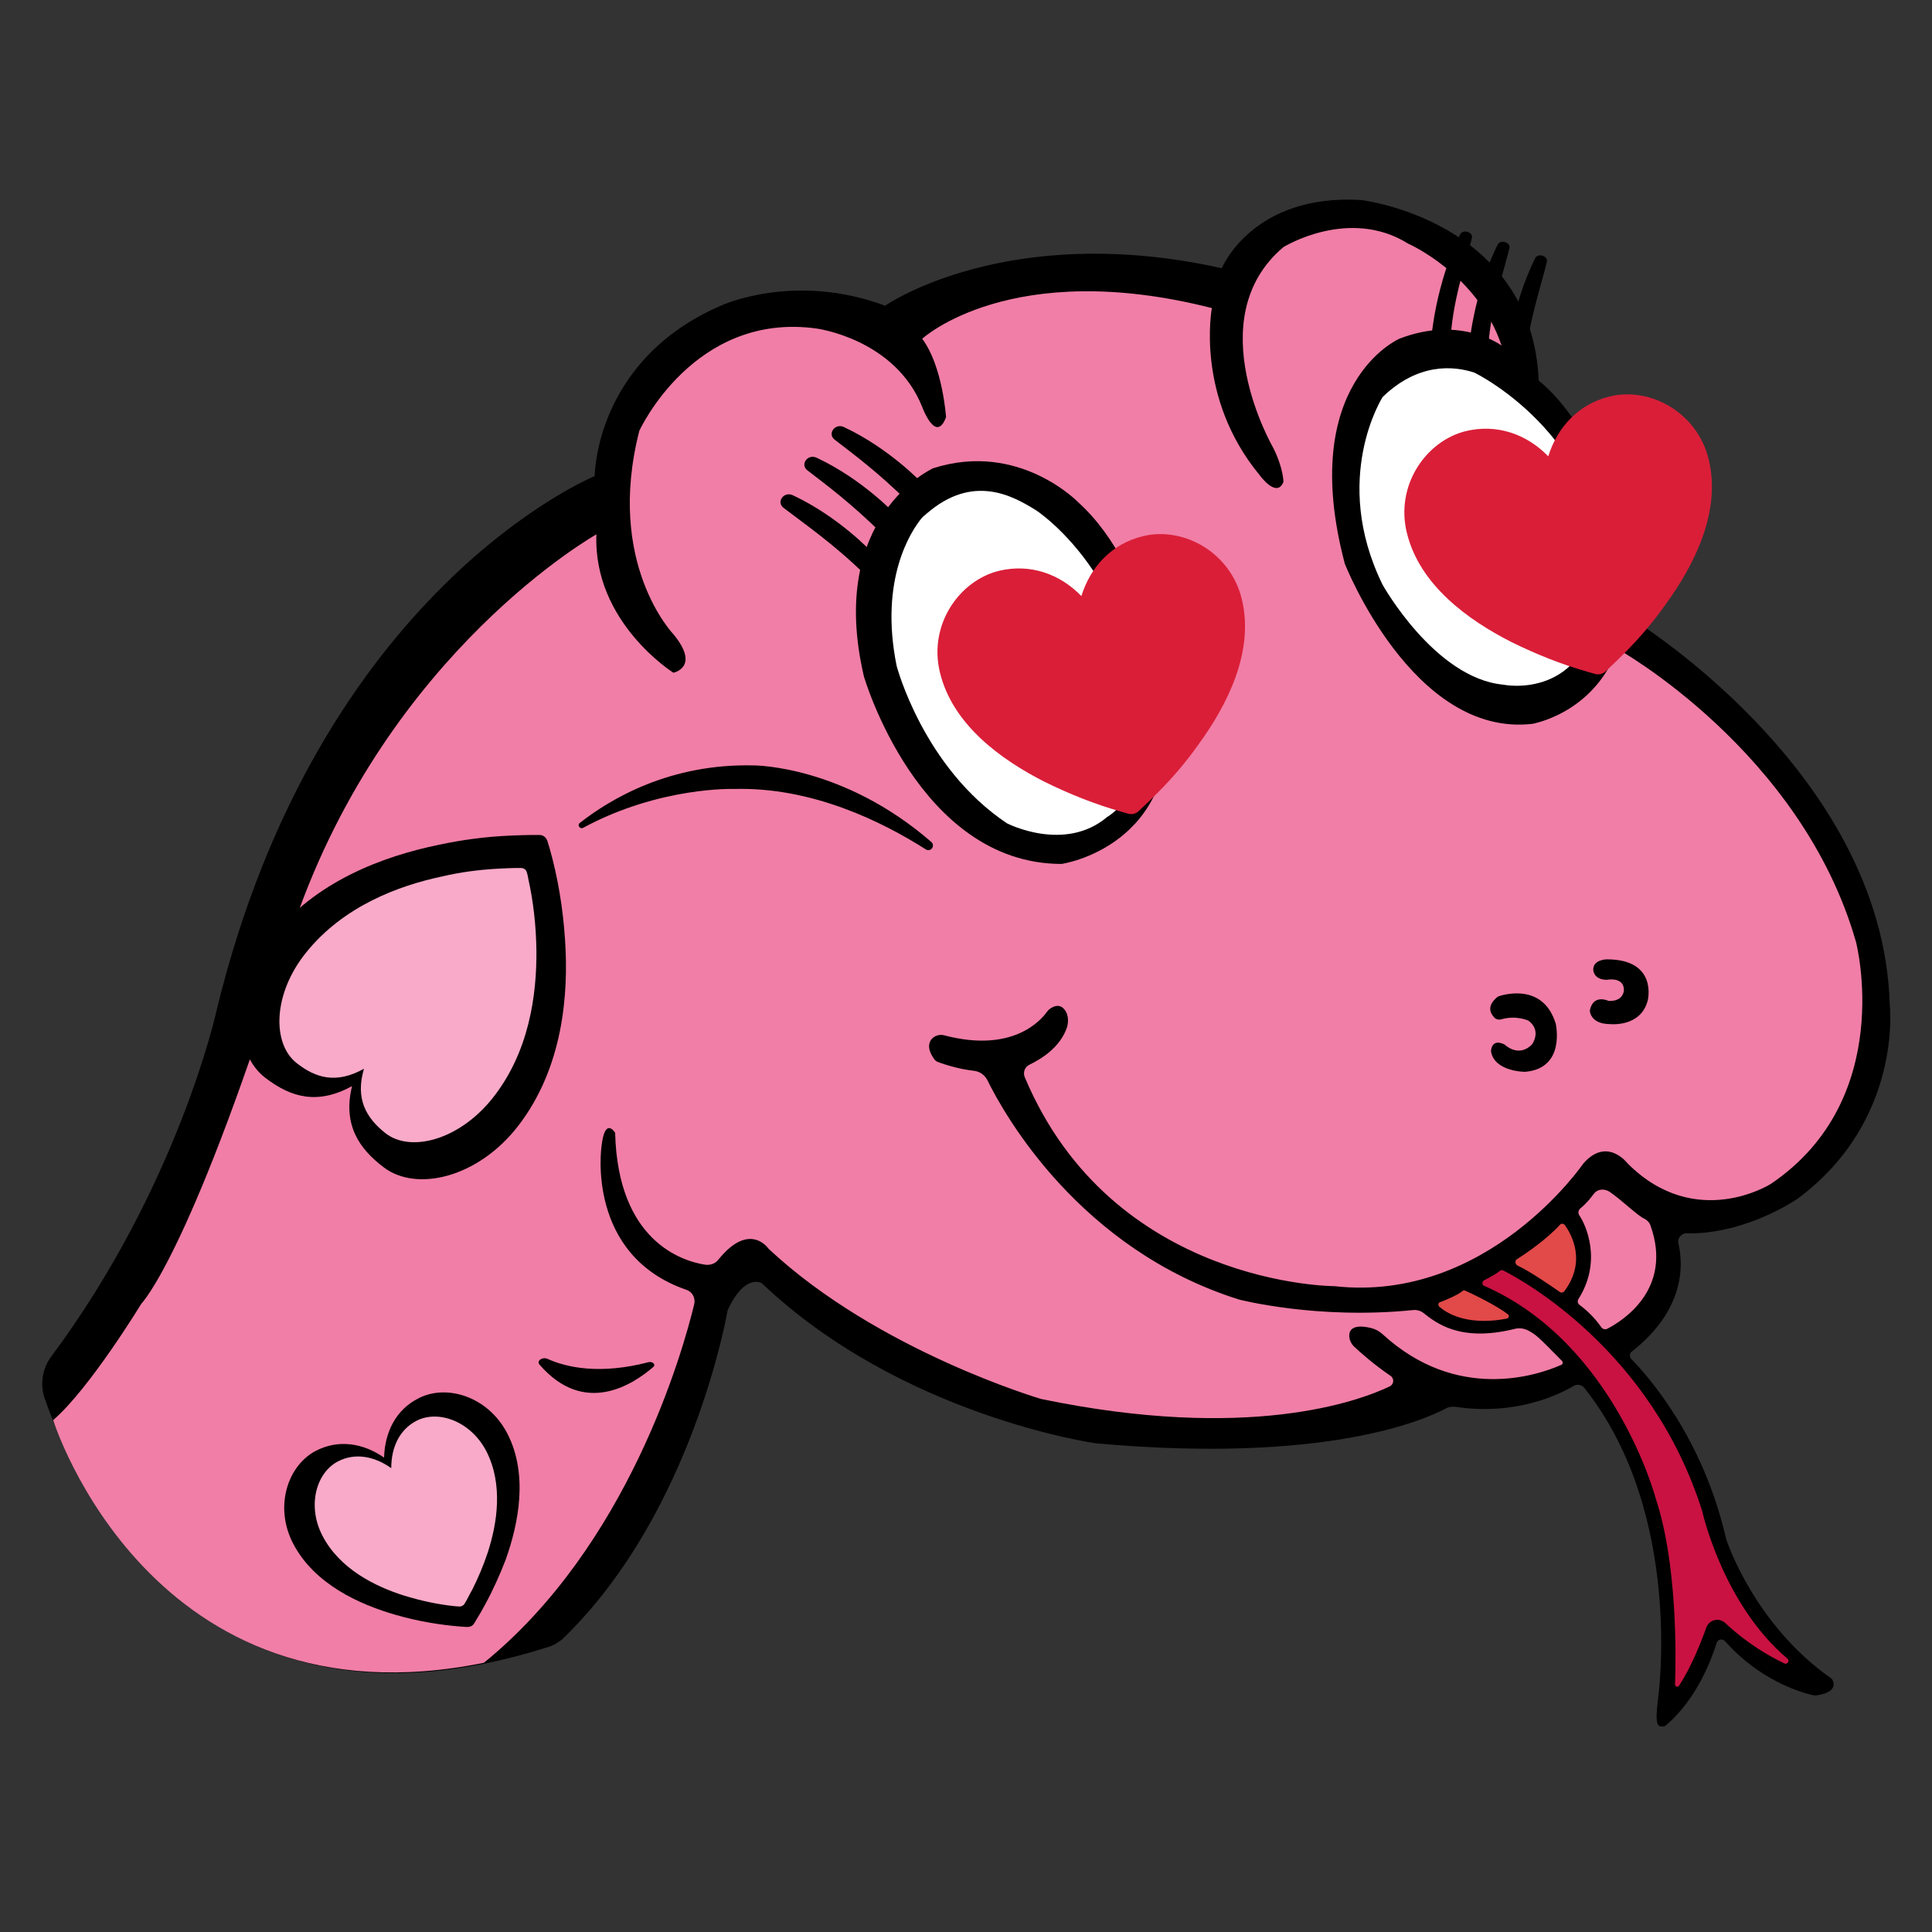<?xml version="1.0" encoding="utf-8"?>
<!-- Generator: Adobe Illustrator 27.6.1, SVG Export Plug-In . SVG Version: 6.00 Build 0)  -->
<svg version="1.1" xmlns="http://www.w3.org/2000/svg" xmlns:xlink="http://www.w3.org/1999/xlink" x="0px" y="0px"
	 viewBox="0 0 566.9 566.9" style="enable-background:new 0 0 566.9 566.9;" xml:space="preserve">
<rect x="0" y="0" width="566.9" height="566.9" fill="#333333" stroke="none"/>
<style type="text/css">
	.st0{display:none;}
	.st1{fill:#F17EA6;}
	.st2{fill:#FFFFFF;}
	.st3{fill:#C91242;}
	.st4{fill:#E24949;}
	.st5{fill:#DA1E38;}
	.st6{fill:#F9AAC8;}
</style>
<g id="Layer_1" class="st0">
</g>
<g id="Layer_2">
	<path d="M166,480c37.6-37,47.5-95.5,47.5-95.5c5-11,10-8,10-8c41,39,98,47,98,47c67.4,6.1,96.5-6.9,102.7-10.2
		c0.9-0.5,1.9-0.6,2.9-0.5c17.4,2.6,30-3.4,34.6-6.1c1.1-0.7,2.5-0.4,3.3,0.7c29.3,37,21.5,91.2,21.5,91.2c-1,8,0,7.9,1.3,8
		c0.4,0,0.8-0.1,1.1-0.4c8.9-7.6,13.2-19,14.8-24.1c0.3-1.1,1.7-1.4,2.5-0.5c10,11.3,21.9,14.9,25.3,15.7c0.6,0.2,1.3,0.2,2,0.1
		c6.7-1.2,4-4.8,4-4.8c-23-16-31-41-31-41c-6.8-29.9-23.2-48.1-27.8-52.8c-0.6-0.6-0.6-1.7,0.1-2.2c15.8-12.4,15.1-25.7,13.7-31.7
		c-0.4-1.6,0.9-3.1,2.5-3c17.5,0.3,32.5-10.2,32.5-10.2c31-23,27-57,27-57c-2-69-77-114-77-114c0-50-26-69-26-69c-2-47-52-53-52-53
		c-32-2-41,20-41,20c-63-14-98.8,11-98.8,11c-26.8-10-48.2,0-48.2,0c-37,16-37,50-37,50s-81,33-111,157c0,0-11.2,51.3-48.5,101.4
		c-2.6,3.5-3.3,8.1-1.9,12.2c8.6,24.8,45.1,105.8,148,72.9c0.9-0.3,1.8-0.7,2.6-1.3l1.2-0.8C165.3,480.6,165.7,480.3,166,480z"/>
	<path class="st1" d="M86.5,270.5c-30,97-45,112-45,112s-15.2,25-25.9,34.2c0,0,28.5,91.1,126.4,71.2
		c42.3-34.4,58.3-91.1,61.7-105.2c0.4-1.8-0.5-3.6-2.2-4.2c-29.7-10.2-25-42.1-25-42.1c1-9,4-4,4-4c0.8,31.7,19.5,37.6,26.4,38.7
		c1.5,0.2,3-0.3,3.9-1.5c9.2-11.4,14.7-3.2,14.7-3.2c32,30,80,44.1,80,44.1c60.7,12.6,93.1,0.7,102.3-3.7c1.2-0.6,1.4-2.3,0.2-3.1
		c-5.1-3.5-9-7-10.7-8.6c-0.6-0.6-1.1-1.4-1.3-2.3c-0.8-4.2,3.7-3.8,6.4-3.1c1.2,0.3,2.3,0.9,3.3,1.8c21.8,20,45.4,12.1,52.4,9
		c0.5-0.2,0.6-0.8,0.2-1.2c-7.2-7.3-7.5-7.6-9.9-8.9c-1.2-0.6-2.5-0.8-3.8-0.5c-16.4,4.1-23.4-1.9-27-4.7c-0.8-0.6-1.9-0.9-2.9-0.8
		c-28.3,2.9-51.2-3.1-51.2-3.1c-46.6-14.7-68.7-54-73.8-64.4c-0.8-1.5-2.2-2.5-3.9-2.7c-4.6-0.5-8.7-1.9-10.4-2.5
		c-0.6-0.2-1.1-0.6-1.4-1.1c-1.8-2.6-1.6-4.3-0.8-5.5c0.9-1.2,2.5-1.7,3.9-1.3c20.1,5.3,28.4-4.5,30.1-6.9c0.3-0.4,0.7-0.8,1.2-1.1
		c2.4-1.5,3.8-0.1,4.5,1.3c0.6,1.3,0.6,2.9,0.2,4.3c-2,6-7.7,9.4-11,11c-1.4,0.6-2,2.3-1.4,3.7c25.8,61.3,90.9,61.3,90.9,61.3
		c45,5,73-36,73-36c7-8,13,0,13,0c20,20,42,6,42,6c37-25,25-71,25-71c-16-56-70-86-70-86c-7,19-25,22-25,22c-35,4-55-47-55-47
		c-14-53,16-66,16-66c18-7,30,2,30,2c-7-21-27.4-29.9-27.4-29.9c-17.4-10.9-36.6,1-36.6,1c-25,21.1-3,58.9-3,58.9c3,6,3,10,3,10
		c-2,5-7-2-7-2c-19-23-14-49-14-49c-59-15-85,9-85,9c6,8,7,23,7,23c-3,8-7-3-7-3c-8-20-31-23-31-23c-36-5-52,30-52,30
		c-10,39,10,59.7,10,59.7c8,9.7,0,11.3,0,11.3S174,182.6,175,156.8C175,156.8,114,191,86.5,270.5z M190.3,399.7
		c1.2-0.3,2.2,0.7,1.4,1.4c-5.9,5.1-20.2,14.6-33.4-0.7c-0.9-1.1,0.8-2.3,2.3-1.7C166.3,401.3,176.1,403.4,190.3,399.7z
		 M271.6,249.2c-12.9-8.2-33.4-18.3-56.1-17.7c0,0-21.8-0.8-44.4,11.4c-0.9,0.5-1.8-0.8-1-1.4c8.9-7,26.5-17.6,51.3-16.9
		c0,0,26,0,51.8,22.4C274.6,248.1,273.1,250.2,271.6,249.2z M311.5,253.5c-42,0-58-55-58-55c-11-47,20.3-61.1,20.3-61.1
		c25.3-8.1,42.7,10.1,42.7,10.1c22,20,26,60,26,60C346.5,248.5,311.5,253.5,311.5,253.5z M447.5,314.5c0,0-9,0-10-6c0,0,0-4,4-2
		c0,0,4,4,8,0c0,0,3-4-1-7c0,0-3.5-1.7-8-0.4c-0.8,0.2-1.6,0-2.1-0.6c-1.1-1.2-2.2-3.3,0.9-5.9c0.2-0.1,0.3-0.2,0.5-0.3
		c2-0.6,13.1-3.7,16.7,8.1C456.5,300.5,459.5,313.5,447.5,314.5z M483.5,293.5c-2,8-11,7-11,7c-6,0-6-4-6-4c1-5,5.5-2.8,5.5-2.8
		c4.5,0.2,4.5-3.2,4.5-3.2c0-4-5-3-5-3c-4,0-4-3-4-3c0-3,4-3,4-3C486.5,281.5,483.5,293.5,483.5,293.5z"/>
	<path class="st1" d="M467.5,350.5c0,0-1.5,2.2-3.8,4.1c-0.6,0.5-0.7,1.4-0.3,2c1.9,2.7,6.8,13.4-0.2,24.5c-0.4,0.6-0.3,1.4,0.3,1.8
		c1.5,1.1,4.3,3.5,6.4,6.6c0.4,0.5,1.1,0.7,1.7,0.4c4.3-2.2,19.4-11.5,12.7-30.3c-0.3-0.9-1-1.6-1.8-2c-1.9-0.8-6.8-5.6-10.2-7.9
		c-1.4-0.9-3.2-0.9-4.4,0.3C467.8,350.2,467.6,350.4,467.5,350.5z"/>
	<path class="st2" d="M333.5,225.3c-1.2,10.3-8.6,14.4-8.6,14.4c-12.5,10.6-29.4,1.9-29.4,1.9c-24.6-16.4-32.4-46.2-32.4-46.2
		c-5.2-25.6,4.4-39.7,7.2-43.2c0.4-0.5,1-1,1.5-1.4c13.7-12,25.5-5.2,32-1.2C303.8,149.5,339.7,172.9,333.5,225.3z"/>
	<path class="st2" d="M469.3,175.8c-3.8,30.2-28.2,25.1-28.2,25.1c-20.1-1.9-35.4-29.3-35.4-29.3c-15.3-31.2,0-55.1,0-55.1
		c10.3-10,20.7-9.2,26.8-7.2C432.6,109.2,475.1,130.2,469.3,175.8z"/>
	<path class="st3" d="M435.6,375.6c1.4-0.7,3.3-1.7,4.5-2.7c0.3-0.2,0.7-0.3,1-0.1c5.2,2.6,43.5,23.3,58.4,70.7c0,0,6,27.2,25,43.2
		c0.7,0.6,0,1.8-0.9,1.4c-4.4-2.1-10.9-5.8-17.4-11.9c-1.8-1.6-4.6-1-5.5,1.3c-1.7,4.8-4.6,11.9-8,17.1c-0.4,0.6-1.2,0.3-1.2-0.4
		c0.3-7.9,0.7-35.2-5.6-54.3c0,0-12-45.8-50.4-62.6C434.8,377,434.8,375.9,435.6,375.6z"/>
	<path class="st4" d="M422.5,382.1c1.7-0.6,5-2,6.7-3.3c0.2-0.2,0.5-0.2,0.7-0.1c1.8,0.8,9.2,4.3,12.6,7c0.4,0.3,0.3,1-0.3,1.2
		c-3.5,0.7-13.3,2.1-19.9-3.5C421.9,382.9,422,382.3,422.5,382.1z"/>
	<path class="st4" d="M445.1,369.5c2.8-1.8,8.8-5.9,12.6-10.1c0.4-0.5,1.1-0.4,1.5,0.1c1.9,2.7,6.4,10.6-0.2,19.4
		c-0.3,0.4-0.9,0.5-1.3,0.2c-2.2-1.5-8.6-6-12.5-7.8C444.5,370.8,444.5,369.9,445.1,369.5z"/>
	<g>
		<path d="M271,142.2c0,0-9.7-10.5-23.4-16.9c-2.6-1.2-4.9,2-2.7,3.7c6.1,4.7,12.6,9.5,21.8,18.5L271,142.2z"/>
		<path d="M263,151.2c0,0-9.7-10.5-23.4-16.9c-2.6-1.2-4.9,2-2.7,3.7c6.1,4.7,12.6,9.5,21.8,18.5L263,151.2z"/>
		<path d="M256,162.2c0,0-9.7-10.5-23.4-16.9c-2.6-1.2-4.9,2-2.7,3.7c6.1,4.7,14.6,10.5,23.8,19.5L256,162.2z"/>
	</g>
	<g>
		<path d="M420,99.2c0,0,1.2-15.9,8.5-30.5c0.8-1.5,3.8-0.6,3.4,1.1c-1.8,7.6-6,19.2-6.3,31.1L420,99.2z"/>
		<path d="M431,102.2c0,0,1.2-15.9,8.5-30.5c0.8-1.5,3.8-0.6,3.4,1.1c-1.8,7.6-6,19.2-6.3,31.1L431,102.2z"/>
		<path d="M442,106.2c0,0,1.2-15.9,8.5-30.5c0.8-1.5,3.8-0.6,3.4,1.1c-1.8,7.6-6,19.2-6.3,31.1L442,106.2z"/>
	</g>
	<path class="st5" d="M339.7,232.6c-1.7,1.7-3.1,3.1-4.1,4c-0.5,0.5-1.1,1-1.6,1.5l0,0c-0.8,0.7-1.8,0.9-2.8,0.7
		c-0.7-0.2-1.4-0.4-2.1-0.6c-7.8-2.2-15.3-5.2-22.6-8.8c-12.6-6.4-27-16.7-30.7-32.1c-3.4-13.9,5.6-26.9,17.3-29.8
		c9.2-2.2,17.9,0.9,24.2,7.4c2.7-8.6,8.9-15.4,18.2-17.6c11.7-2.8,25.6,4.7,28.9,18.6c3.7,15.4-4.4,31.1-12.7,42.5
		C348.1,223.5,344.1,228.2,339.7,232.6z"/>
	<path class="st5" d="M476.7,191.6c-1.7,1.7-3.1,3.1-4.1,4c-0.5,0.5-1.1,1-1.6,1.5l0,0c-0.8,0.7-1.8,0.9-2.8,0.7
		c-0.7-0.2-1.4-0.4-2.1-0.6c-7.8-2.2-15.3-5.2-22.6-8.8c-12.6-6.4-27-16.7-30.7-32.1c-3.4-13.9,5.6-26.9,17.3-29.8
		c9.2-2.2,17.9,0.9,24.2,7.4c2.7-8.6,8.9-15.4,18.2-17.6c11.7-2.8,25.6,4.7,28.9,18.6c3.7,15.4-4.4,31.1-12.7,42.5
		C485.1,182.5,481.1,187.2,476.7,191.6z"/>
	<g>
		<path d="M149.5,245.2c2.7-0.1,4.8-0.2,6.4-0.2c0.8,0,1.6,0,2.4,0l0,0c1.1,0,1.9,0.7,2.3,1.7c0.2,0.8,0.5,1.5,0.7,2.3
			c2.4,8.5,3.9,17.5,4.5,26.8c1.1,16.2-0.7,37.6-13.7,54.5c-11.8,15.3-29.8,19.5-39.4,12.3c-7.6-5.7-12.1-12.8-9.4-23.9
			c-10.1,5.5-17.8,3.4-25.4-2.4c-9.6-7.3-10.3-25.6,1.5-40.9c13-16.9,33.3-24.2,49.3-27.5C135.7,246.4,142.6,245.5,149.5,245.2z"/>
		<path class="st6" d="M146,254.9c2.1-0.1,3.8-0.2,5-0.2c0.6,0,1.2,0,1.9,0l0,0c0.8,0,1.5,0.5,1.7,1.3c0.2,0.6,0.3,1.2,0.4,1.8
			c1.5,6.7,2.3,13.8,2.4,21.2c0.1,12.9-2.1,29.8-13,43.4c-9.9,12.3-24.1,15.8-31.3,10.1c-5.7-4.5-8.9-10.1-6.3-18.9
			c-8.1,4.5-14.1,2.8-19.8-1.7c-7.2-5.7-7-20.3,2.9-32.5c10.9-13.5,27-19.5,39.7-22.2C135.1,255.9,140.6,255.2,146,254.9z"/>
	</g>
	<g>
		<path d="M142.3,470.9c-0.9,1.7-1.7,3-2.3,4c-0.3,0.5-0.6,1-0.9,1.5l0,0c-0.4,0.7-1.2,1-2,1c-0.6,0-1.2-0.1-1.7-0.1
			c-6.4-0.5-12.8-1.6-19.1-3.4c-10.9-3.1-24.1-9.1-30.3-21c-5.6-10.8-1.6-22.9,6.7-27.2c6.6-3.4,13.8-2.3,20,2
			c0.2-7.5,3.5-14.1,10.1-17.4c8.3-4.3,20.5-0.5,26.1,10.4c6.1,11.9,3.3,26.2-0.5,36.9C146.7,462,144.7,466.5,142.3,470.9z"/>
		<path class="st6" d="M138.7,466.2c-0.7,1.3-1.3,2.4-1.7,3.2c-0.2,0.4-0.5,0.8-0.7,1.2l0,0c-0.3,0.5-0.9,0.8-1.5,0.8
			c-0.4,0-0.9-0.1-1.3-0.1c-5-0.5-10-1.6-14.9-3.1c-8.6-2.7-19-7.9-24-17.6c-4.6-8.9-1.7-18.6,4.6-21.8c5-2.6,10.7-1.5,15.6,2
			c0-6.1,2.4-11.3,7.4-13.9c6.4-3.3,15.9,0.1,20.5,8.9c5,9.8,3.2,21.2,0.4,29.8C141.9,459.2,140.4,462.8,138.7,466.2z"/>
	</g>
</g>
</svg>

